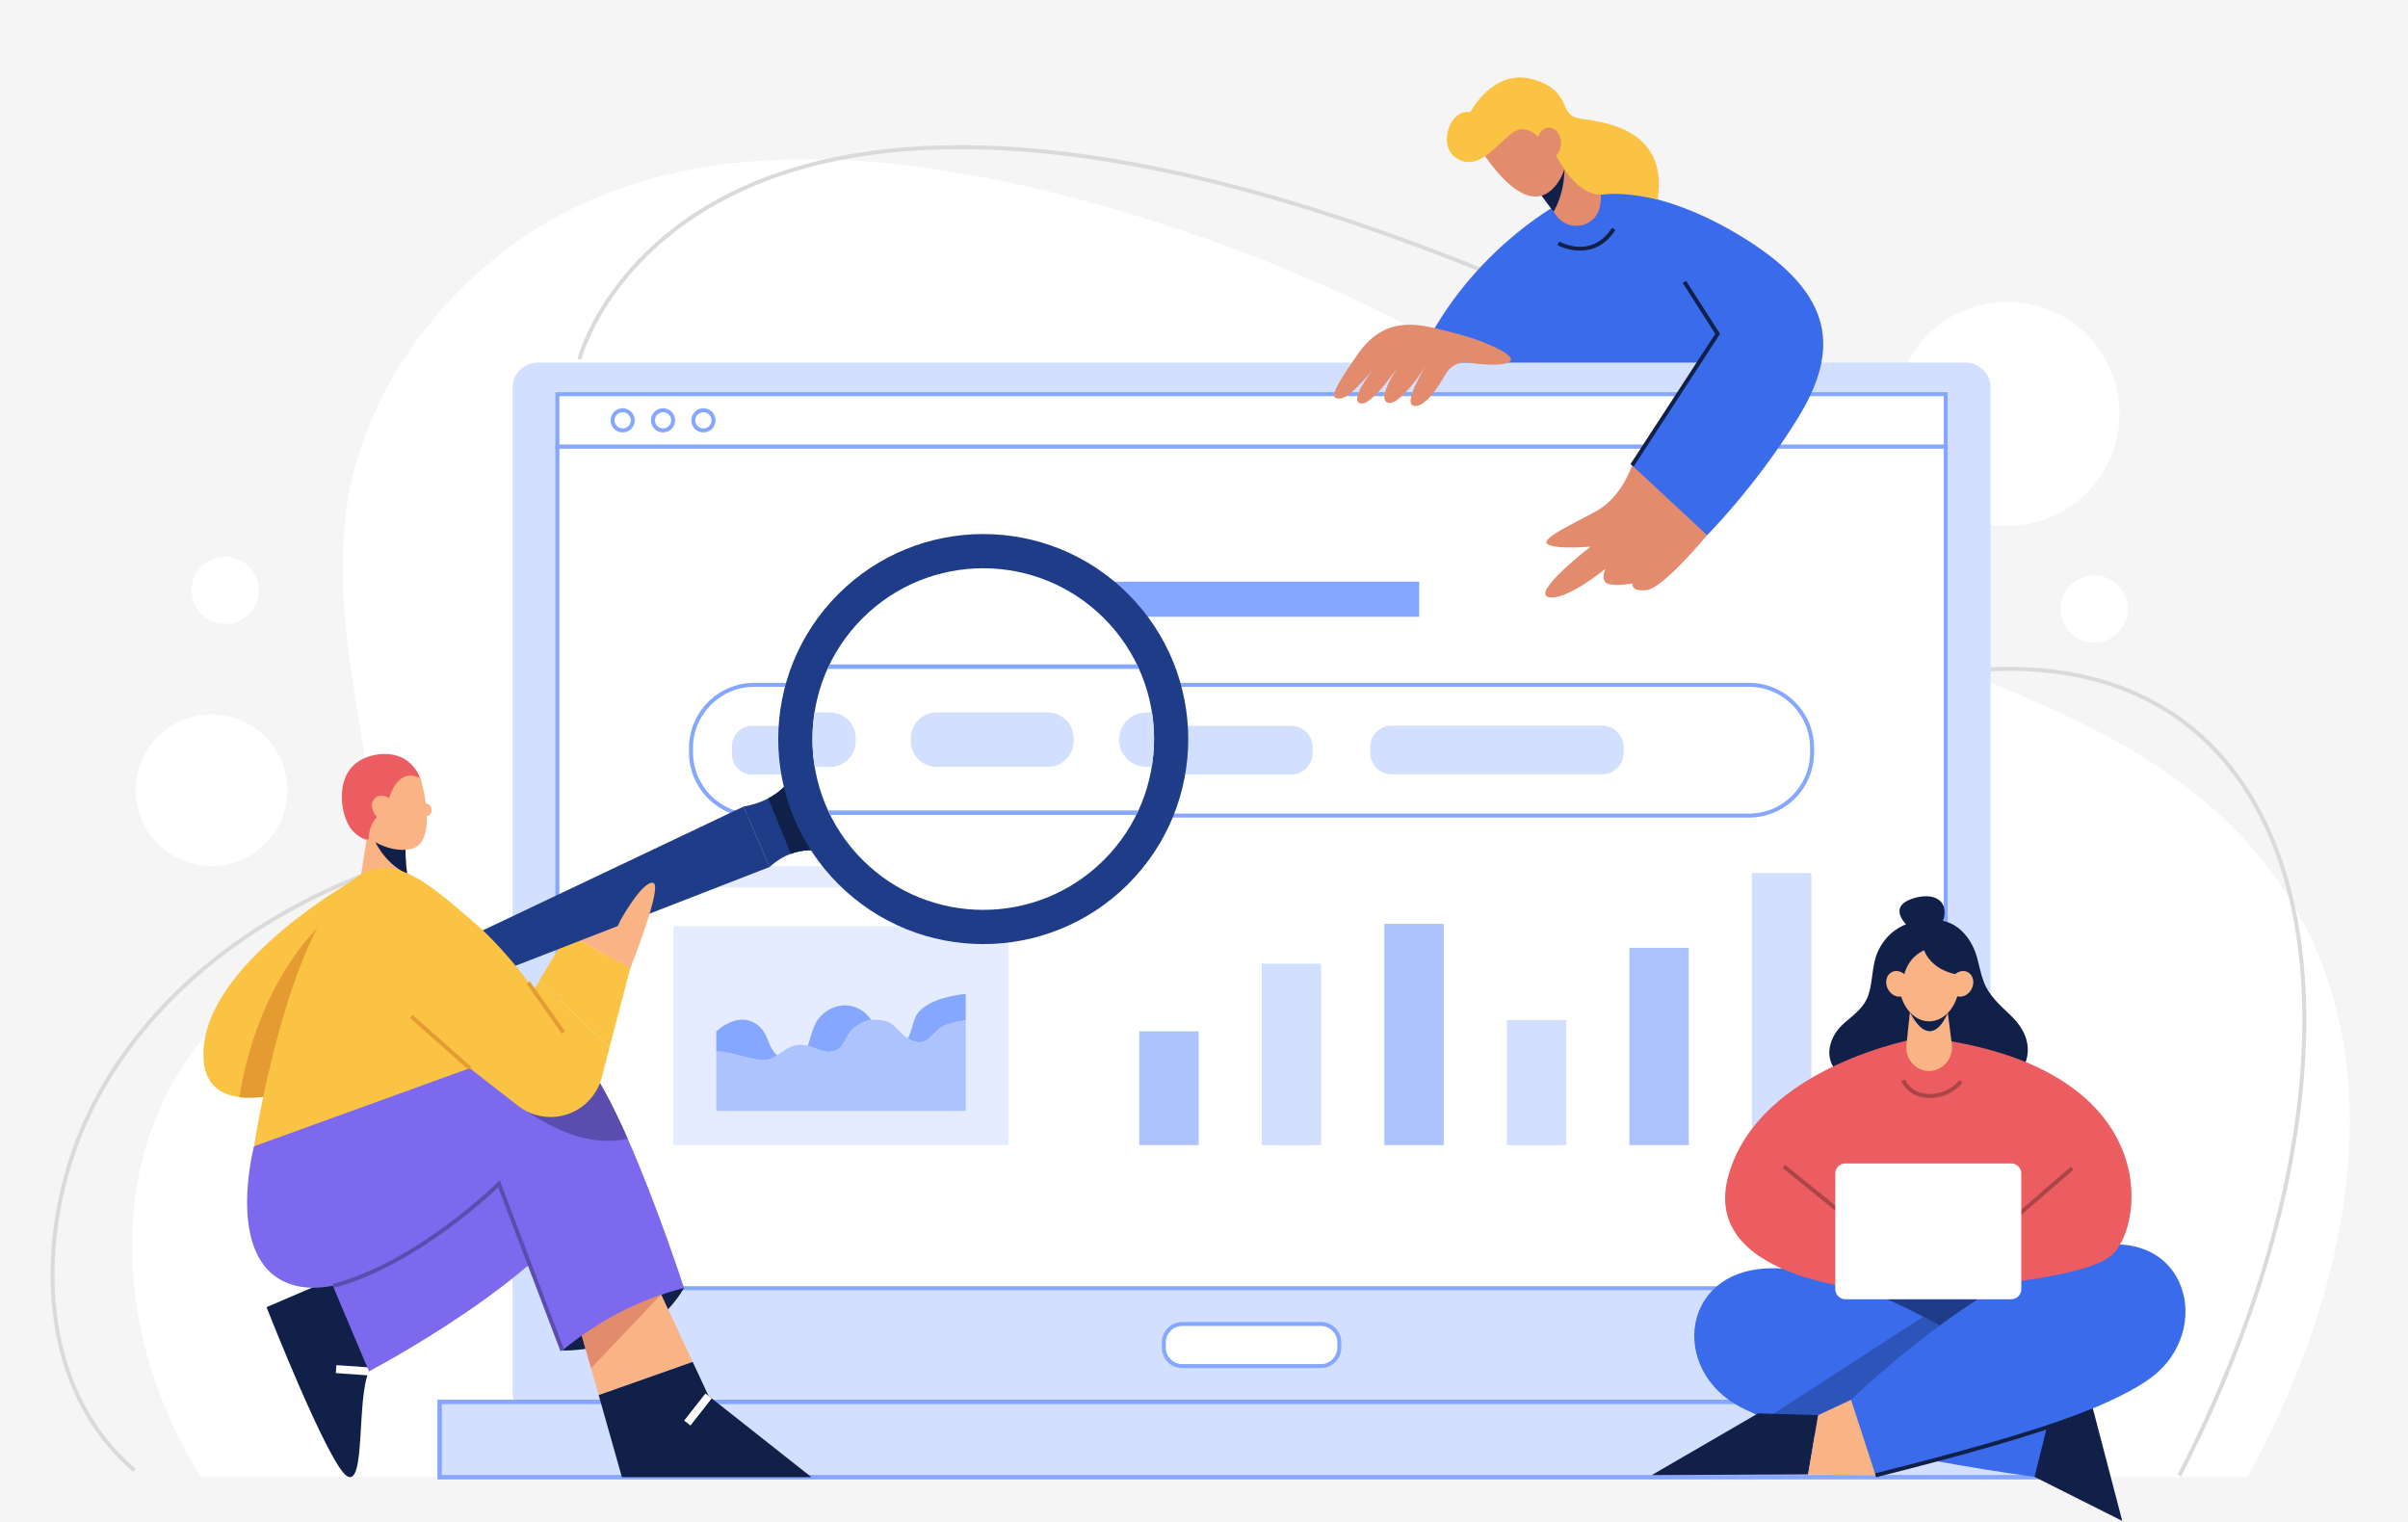 <svg width="560" height="354" viewBox="0 0 560 354" fill="none" xmlns="http://www.w3.org/2000/svg">
<rect x="0" y="0" width="560" height="354" fill="#333333" stroke="none"/>
<g clip-path="url(#clip0_10588_4841)">
<rect width="560" height="354" fill="#F6F5F5"/>
<g clip-path="url(#clip1_10588_4841)">
<path d="M506.019 181.151C483.5 164.926 456.514 157.076 431.671 145.323C407.777 134.021 390.776 115.86 369.398 100.897C334.468 76.446 294.094 58.111 253.005 46.922C211.456 35.608 160.704 29.34 122.831 54.421C104.204 66.755 89.043 85.887 82.867 107.491C75.517 133.198 82.71 159.465 86.235 185.156C89.1 206.031 75.697 217.547 59.907 229.41C22.933 257.184 23.96 307.443 46.806 343.465H522.661C550.919 292.273 563.343 222.455 506.019 181.153V181.151Z" fill="white"/>
<path d="M49.181 201.402C58.923 201.402 66.82 193.505 66.82 183.763C66.82 174.022 58.923 166.125 49.181 166.125C39.44 166.125 31.543 174.022 31.543 183.763C31.543 193.505 39.44 201.402 49.181 201.402Z" fill="white"/>
<path d="M466.823 122.299C481.221 122.299 492.893 110.627 492.893 96.228C492.893 81.83 481.221 70.158 466.823 70.158C452.424 70.158 440.752 81.83 440.752 96.228C440.752 110.627 452.424 122.299 466.823 122.299Z" fill="white"/>
<path d="M60.07 138.494C60.744 134.232 57.836 130.23 53.573 129.556C49.311 128.882 45.309 131.79 44.635 136.053C43.961 140.315 46.869 144.317 51.132 144.991C55.394 145.665 59.396 142.757 60.07 138.494Z" fill="white"/>
<path d="M490.013 148.823C494 147.171 495.893 142.601 494.242 138.614C492.591 134.627 488.02 132.734 484.033 134.385C480.046 136.037 478.153 140.607 479.805 144.594C481.456 148.581 486.027 150.474 490.013 148.823Z" fill="white"/>
<path d="M30.952 342.252C8.322 322.945 8.114 289.165 17.947 264.25C28.895 236.509 54.556 213.675 88.352 201.602C89.173 201.31 89.994 201.022 90.815 200.736L91.119 201.614C90.3 201.898 89.481 202.188 88.662 202.478C55.119 214.462 29.657 237.101 18.809 264.593C9.098 289.2 9.272 322.537 31.554 341.548L30.952 342.254V342.252Z" fill="#DADADA"/>
<path d="M507.24 343.332L506.415 342.908C523.126 310.42 533.027 277.659 535.043 248.166C537.03 219.089 531.26 195.106 518.362 178.809C506.656 164.021 483.363 148.713 438.865 159.767L438.643 158.867C483.616 147.694 507.214 163.231 519.089 178.233C532.134 194.711 537.971 218.918 535.968 248.229C533.944 277.849 524.011 310.735 507.24 343.332Z" fill="#DADADA"/>
<path d="M135.188 83.624L134.289 83.393C134.352 83.15 135.878 77.332 140.979 69.639C145.678 62.553 154.427 52.519 169.423 44.963C186.596 36.308 208.211 32.636 233.664 34.048C265.519 35.816 303.504 45.596 346.563 63.12L346.214 63.98C303.248 46.495 265.363 36.737 233.613 34.975C208.319 33.57 186.865 37.211 169.84 45.792C155.026 53.259 146.389 63.159 141.751 70.154C136.736 77.716 135.202 83.567 135.188 83.626V83.624Z" fill="#DADADA"/>
<path d="M125.091 84.306H457.03C460.29 84.306 462.934 86.951 462.934 90.21V323.768C462.934 327.028 460.29 329.672 457.03 329.672H125.091C121.832 329.672 119.188 327.028 119.188 323.768V90.21C119.188 86.951 121.832 84.306 125.091 84.306Z" fill="#D3DFFF"/>
<path d="M452.49 103.827H129.627V299.554H452.49V103.827Z" fill="white"/>
<path d="M452.955 300.017H129.162V103.362H452.953V300.017H452.955ZM130.091 299.09H452.026V104.291H130.091V299.09Z" fill="#86A7FF"/>
<path d="M452.49 91.656H129.627V103.828H452.49V91.656Z" fill="white"/>
<path d="M452.955 104.291H129.162V91.192H452.953V104.291H452.955ZM130.091 103.362H452.026V92.12H130.091V103.362Z" fill="#86A7FF"/>
<path d="M144.806 100.554C143.256 100.554 141.994 99.292 141.994 97.742C141.994 96.192 143.256 94.93 144.806 94.93C146.356 94.93 147.618 96.192 147.618 97.742C147.618 99.292 146.356 100.554 144.806 100.554ZM144.806 95.859C143.769 95.859 142.923 96.704 142.923 97.742C142.923 98.779 143.769 99.625 144.806 99.625C145.844 99.625 146.689 98.779 146.689 97.742C146.689 96.704 145.844 95.859 144.806 95.859Z" fill="#86A7FF"/>
<path d="M154.197 100.554C152.647 100.554 151.385 99.292 151.385 97.742C151.385 96.192 152.647 94.93 154.197 94.93C155.747 94.93 157.009 96.192 157.009 97.742C157.009 99.292 155.747 100.554 154.197 100.554ZM154.197 95.859C153.159 95.859 152.314 96.704 152.314 97.742C152.314 98.779 153.159 99.625 154.197 99.625C155.234 99.625 156.08 98.779 156.08 97.742C156.08 96.704 155.234 95.859 154.197 95.859Z" fill="#86A7FF"/>
<path d="M163.587 100.554C162.037 100.554 160.775 99.292 160.775 97.742C160.775 96.192 162.037 94.93 163.587 94.93C165.138 94.93 166.4 96.192 166.4 97.742C166.4 99.292 165.138 100.554 163.587 100.554ZM163.587 95.859C162.55 95.859 161.705 96.704 161.705 97.742C161.705 98.779 162.55 99.625 163.587 99.625C164.625 99.625 165.47 98.779 165.47 97.742C165.47 96.704 164.625 95.859 163.587 95.859Z" fill="#86A7FF"/>
<path d="M479.882 325.988H102.24V343.502H479.882V325.988Z" fill="#D3DFFF"/>
<path d="M480.404 344.023H101.719V325.467H480.404V344.023ZM102.76 342.979H479.36V326.509H102.76V342.979Z" fill="#86A7FF"/>
<path d="M307.687 307.872H274.434C272.351 307.872 270.662 309.56 270.662 311.644V313.898C270.662 315.981 272.351 317.67 274.434 317.67H307.687C309.77 317.67 311.459 315.981 311.459 313.898V311.644C311.459 309.56 309.77 307.872 307.687 307.872Z" fill="white"/>
<path d="M307.173 318.134H274.949C272.329 318.134 270.199 316.002 270.199 313.384V312.16C270.199 309.54 272.331 307.41 274.949 307.41H307.173C309.793 307.41 311.923 309.542 311.923 312.16V313.384C311.923 316.004 309.791 318.134 307.173 318.134ZM274.949 308.335C272.842 308.335 271.126 310.051 271.126 312.158V313.382C271.126 315.489 272.842 317.205 274.949 317.205H307.173C309.281 317.205 310.996 315.489 310.996 313.382V312.158C310.996 310.051 309.281 308.335 307.173 308.335H274.949Z" fill="#86A7FF"/>
<path d="M406.724 190.123H175.398C167.039 190.123 160.236 183.322 160.236 174.961V173.949C160.236 165.59 167.037 158.787 175.398 158.787H406.722C415.082 158.787 421.883 165.588 421.883 173.949V174.961C421.883 183.32 415.082 190.123 406.722 190.123H406.724ZM175.398 159.714C167.549 159.714 161.166 166.098 161.166 173.946V174.959C161.166 182.808 167.549 189.191 175.398 189.191H406.722C414.57 189.191 420.954 182.808 420.954 174.959V173.946C420.954 166.098 414.57 159.714 406.722 159.714H175.398Z" fill="#86A7FF"/>
<path d="M174.887 168.79H202.859C205.434 168.79 207.526 170.881 207.526 173.456V175.452C207.526 178.027 205.434 180.118 202.859 180.118H174.887C172.312 180.118 170.221 178.027 170.221 175.452V173.456C170.221 170.881 172.312 168.79 174.887 168.79Z" fill="#D3DFFF"/>
<path d="M248.181 168.79H223.728C221.117 168.79 219 170.907 219 173.518V175.39C219 178.001 221.117 180.118 223.728 180.118H248.181C250.792 180.118 252.909 178.001 252.909 175.39V173.518C252.909 170.907 250.792 168.79 248.181 168.79Z" fill="#D3DFFF"/>
<path d="M300.291 168.79H267.346C264.593 168.79 262.361 171.022 262.361 173.775V175.133C262.361 177.886 264.593 180.118 267.346 180.118H300.291C303.044 180.118 305.276 177.886 305.276 175.133V173.775C305.276 171.022 303.044 168.79 300.291 168.79Z" fill="#D3DFFF"/>
<path d="M372.595 168.729H323.639C320.886 168.729 318.654 170.96 318.654 173.714V175.072C318.654 177.825 320.886 180.057 323.639 180.057H372.595C375.348 180.057 377.58 177.825 377.58 175.072V173.714C377.58 170.96 375.348 168.729 372.595 168.729Z" fill="#D3DFFF"/>
<path d="M330.049 135.261H252.074V143.426H330.049V135.261Z" fill="#86A7FF"/>
<path d="M278.759 239.826H264.943V266.28H278.759V239.826Z" fill="#ADC3FF"/>
<path d="M307.255 224.089H293.439V266.28H307.255V224.089Z" fill="#D3DFFF"/>
<path d="M335.751 214.823H321.936V266.28H335.751V214.823Z" fill="#ADC3FF"/>
<path d="M364.247 237.214H350.432V266.28H364.247V237.214Z" fill="#D3DFFF"/>
<path d="M392.745 220.423H378.93V266.28H392.745V220.423Z" fill="#ADC3FF"/>
<path d="M421.239 203.003H407.424V266.28H421.239V203.003Z" fill="#D3DFFF"/>
<path d="M234.565 201.396H156.59V206.374H234.565V201.396Z" fill="#E5ECFF"/>
<path d="M234.565 215.372H156.59V266.28H234.565V215.372Z" fill="#E5ECFF"/>
<path d="M199.111 234.295C196.174 233.135 193.154 234.046 190.999 236.154C189.035 238.074 188.759 240.788 187.834 243.21C189.743 243.73 191.461 244.862 193.542 244.537C196.246 244.116 196.317 241.594 197.849 239.875C199.162 238.402 200.735 237.453 202.613 237.201C201.807 236.013 200.822 234.971 199.111 234.297V234.295Z" fill="#86A7FF"/>
<path d="M221.193 231.655C218.534 232.233 215.74 233.178 213.843 235.116C212.211 236.783 212.27 239.685 211.086 241.437C212.424 242.327 213.931 242.744 215.397 241.952C216.833 241.176 217.705 239.43 219.253 238.67C220.496 238.057 222.285 237.671 223.637 237.428C223.95 237.373 224.268 237.336 224.585 237.293V231.106C223.449 231.234 222.318 231.41 221.195 231.655H221.193Z" fill="#86A7FF"/>
<path d="M223.638 237.428C222.284 237.671 220.497 238.057 219.253 238.67C217.705 239.432 216.833 241.176 215.397 241.952C213.931 242.744 212.424 242.329 211.086 241.437C210.559 241.086 210.057 240.663 209.595 240.208C207.766 238.404 207.194 237.385 204.298 237.15C203.708 237.103 203.15 237.126 202.611 237.199C200.732 237.453 199.16 238.4 197.847 239.873C196.315 241.592 196.244 244.114 193.54 244.535C191.459 244.86 189.741 243.728 187.832 243.208C187.07 242.999 186.28 242.885 185.42 243.003C183.406 243.281 182.132 244.49 180.729 245.407C179.751 246.046 178.711 246.545 177.312 246.481C174.19 246.344 170.165 244.545 166.568 244.429V258.332H224.583V237.289C224.267 237.332 223.948 237.369 223.636 237.424L223.638 237.428Z" fill="#ADC3FF"/>
<path d="M180.729 245.409C180.5 245.209 180.284 244.995 180.09 244.754C178.654 242.971 178.538 240.708 176.949 239.037C173.855 235.784 169.63 237.071 166.57 239.838V244.433C170.167 244.549 174.192 246.346 177.314 246.485C178.713 246.547 179.753 246.048 180.731 245.411L180.729 245.409Z" fill="#86A7FF"/>
<path d="M96.961 212.305L82.137 215.211L85.521 193.411L94.637 193.596C94.58 193.98 94.521 194.352 94.486 194.736C94.149 197.666 94.323 200.607 94.694 203.236C95.438 208.398 96.961 212.305 96.961 212.305Z" fill="#F9B384"/>
<path d="M94.694 203.236C88.997 200.55 86.881 194.91 86.881 194.91L94.486 194.736C94.149 197.667 94.323 200.607 94.694 203.236Z" fill="#102048"/>
<path d="M97.831 181.006C98.413 183.04 101.707 195.929 95.698 197.381C89.69 198.835 83.49 193.31 83.49 193.31L85.524 180.908L94.245 178.292L97.829 181.004L97.831 181.006Z" fill="#F9B384"/>
<path d="M89.872 188.017C89.872 188.017 91.434 177.71 97.828 181.004C97.6 180.886 97.269 179.859 97.126 179.624C96.48 178.566 95.651 177.606 94.648 176.873C91.009 174.206 84.873 175.176 81.938 178.243C79.048 181.264 78.958 186.63 80.447 190.533C80.688 191.164 80.992 191.771 81.358 192.338C81.691 192.855 82.083 193.284 82.526 193.709C82.906 194.074 85.759 196.321 85.789 194.593C85.863 190.378 89.872 188.017 89.872 188.017Z" fill="#EB5D60"/>
<path d="M91.278 190.379C92.366 189.489 92.355 187.676 91.253 186.329C90.151 184.982 88.376 184.611 87.288 185.501C86.2 186.39 86.212 188.204 87.313 189.551C88.415 190.898 90.19 191.269 91.278 190.379Z" fill="#F9B384"/>
<path d="M99.04 189.798C99.787 189.798 100.393 189.14 100.393 188.328C100.393 187.515 99.787 186.857 99.04 186.857C98.292 186.857 97.686 187.515 97.686 188.328C97.686 189.14 98.292 189.798 99.04 189.798Z" fill="#F9B384"/>
<path d="M79.615 296.405L61.98 303.963C61.98 303.963 76.515 340.976 80.777 343.302C85.041 345.628 82.909 325.085 85.815 318.885L89.497 304.351L79.615 296.405Z" fill="#102048"/>
<path d="M78.229 317.441L78.1 319.295L85.754 319.828L85.883 317.974L78.229 317.441Z" fill="white"/>
<path d="M75.156 293.693L85.814 318.885C85.814 318.885 127.285 297.181 137.556 277.414L121.277 256.098L75.156 293.693Z" fill="#7D69ED"/>
<path d="M130.773 314.039C130.773 314.039 150.152 314.815 159.066 299.505L139.3 296.599L130.773 314.039Z" fill="#102048"/>
<path d="M161.086 316.686L139.224 324.409L137.46 318.171L134.258 306.873L152.48 298.249L153.761 300.998L161.086 316.686Z" fill="#F9B384"/>
<path d="M188.715 343.496L164.783 324.601L161.088 316.688L139.227 324.405L144.63 343.496H188.715Z" fill="#102048"/>
<path d="M164.051 324.04L159.109 330.339L160.57 331.484L165.512 325.186L164.051 324.04Z" fill="white"/>
<path d="M153.761 300.998L137.46 318.171L134.258 306.873L152.48 298.249L153.761 300.998Z" fill="#E28B6D"/>
<path d="M159.07 299.503C148.765 302.103 139.344 306.957 130.775 314.039L116.043 275.282C116.043 275.282 86.319 303.614 68.57 298.927C51.703 294.471 59.063 266.558 59.063 266.558C82.224 250.341 119.067 228.563 135.211 245.811C135.294 245.885 135.36 245.95 135.425 246.026C138.729 249.655 142.463 256.831 145.971 264.777C152.97 280.604 159.07 299.505 159.07 299.505V299.503Z" fill="#7D69ED"/>
<path d="M145.972 264.775C129.912 268.553 113.389 250.713 113.389 250.713L129.986 245.264L135.212 245.811C135.295 245.885 135.361 245.95 135.426 246.026C138.73 249.655 142.463 256.831 145.972 264.777V264.775Z" fill="#5B4DAD"/>
<path d="M130.341 314.205L115.858 276.105C112.717 279.089 95.628 294.726 77.612 299.474L77.375 298.578C96.986 293.409 115.529 275.139 115.715 274.954L116.222 274.449L131.207 313.874L130.339 314.205H130.341Z" fill="#5B4DAD"/>
<path d="M82.949 204.214L76.443 225.248L67.69 253.543C67.69 253.543 61.304 255.836 55.67 255.122C50.695 254.491 46.304 251.501 47.491 242.468C50.109 222.557 82.951 204.214 82.951 204.214H82.949Z" fill="#FBC343"/>
<path d="M76.441 225.249L67.688 253.543C67.688 253.543 61.302 255.837 55.668 255.122C60.394 226.076 76.025 213.702 76.025 213.702L76.443 225.251L76.441 225.249Z" fill="#E49B31"/>
<path d="M146.61 225.036L141.764 243.489L125.408 228.061L131.896 217.182L140.67 221.86L146.61 225.036Z" fill="#FBC343"/>
<path d="M131.934 217.2L138.142 207.279L150.683 201.935L146.574 225.073L131.934 217.2Z" fill="#F9B384"/>
<path d="M192.869 198.216C189.572 197.428 186.603 197.556 183.92 198.541C182.147 199.19 180.495 200.221 178.971 201.614L172.91 187.56C175.018 187.188 176.939 186.557 178.675 185.638C181.191 184.31 183.289 182.389 184.922 179.781L192.869 198.216Z" fill="#1F3C88"/>
<path d="M178.987 201.602L172.93 187.552L83.688 229.915L86.912 237.395L178.987 201.602L172.93 187.552L178.987 201.602Z" fill="#1F3C88"/>
<path d="M192.867 198.216C189.571 197.428 186.602 197.556 183.918 198.541L178.674 185.638C181.19 184.31 183.287 182.389 184.921 179.781L192.867 198.216Z" fill="#102048"/>
<path d="M262.372 205.571C280.991 186.952 280.991 156.766 262.372 138.148C243.754 119.53 213.568 119.53 194.95 138.148C176.331 156.766 176.331 186.952 194.95 205.571C213.568 224.189 243.754 224.189 262.372 205.571Z" fill="#1F3C88"/>
<path d="M256.746 199.945C272.257 184.433 272.257 159.285 256.746 143.774C241.235 128.263 216.087 128.263 200.576 143.774C185.064 159.285 185.064 184.433 200.576 199.945C216.087 215.456 241.235 215.456 256.746 199.945Z" fill="white"/>
<path d="M192.455 155.538H264.861C264.704 155.191 264.549 154.842 264.383 154.501H192.951C192.784 154.846 192.614 155.189 192.457 155.538H192.455Z" fill="#86A7FF"/>
<path d="M264.741 188.46H192.594C192.753 188.808 192.908 189.157 193.076 189.498H264.24C264.41 189.155 264.581 188.81 264.741 188.46Z" fill="#86A7FF"/>
<path d="M199 172.403V171.596C199 168.339 196.334 165.673 193.077 165.673H189.434C188.776 169.811 188.766 174.079 189.471 178.327H193.077C196.334 178.327 199 175.662 199 172.405V172.403Z" fill="#D3DFFF"/>
<path d="M243.687 165.671H217.818C214.504 165.671 211.816 168.359 211.816 171.673V172.323C211.816 175.638 214.504 178.325 217.818 178.325H243.687C247.002 178.325 249.689 175.638 249.689 172.323V171.673C249.689 168.359 247.002 165.671 243.687 165.671Z" fill="#D3DFFF"/>
<path d="M267.902 165.671H266.569C263.089 165.671 260.242 168.518 260.242 171.998C260.242 175.478 263.089 178.325 266.569 178.325H267.843C268.529 174.191 268.576 169.923 267.902 165.671Z" fill="#D3DFFF"/>
<path d="M146.611 225.036L140.67 221.86L144.291 213.998C144.291 213.998 149.331 204.892 151.847 205.282C154.363 205.662 146.611 225.036 146.611 225.036Z" fill="#F9B384"/>
<path d="M125.413 228.061L124.18 230.131C121.727 226.76 116.319 219.573 109.519 213.865C103.402 208.737 95.105 200.763 87.861 201.867C68.467 204.808 59.068 266.56 59.068 266.56L109.251 248.395L120.494 257.154C122.938 259.059 126.014 259.97 129.101 259.702C134.289 259.255 138.632 255.587 139.941 250.547L141.771 243.496L125.415 228.063L125.413 228.061Z" fill="#FBC343"/>
<path d="M95.939 235.99L95.324 236.683L108.939 248.75L109.554 248.056L95.939 235.99Z" fill="#E49B31"/>
<path d="M123.204 228.203L122.447 228.738L130.648 240.342L131.405 239.807L123.204 228.203Z" fill="#E49B31"/>
<path d="M379.548 108.214C379.548 108.214 377.202 115.562 371.281 118.827C365.361 122.093 357.503 125.563 360.158 126.686C362.81 127.809 369.905 127.094 369.905 127.094C369.905 127.094 356.177 137.708 360.056 138.831C363.934 139.954 373.324 132.3 373.324 132.3C373.324 132.3 372.047 135.157 373.987 135.769C375.927 136.382 379.652 135.667 379.652 135.667C379.652 135.667 379.142 137.71 383.02 137.199C386.898 136.688 397.003 124.441 397.003 124.441L397.718 113.215L379.55 108.214H379.548Z" fill="#E28B6D"/>
<path d="M367.609 45.141C367.609 45.141 382.918 41.161 405.882 55.552C426.547 68.501 427.928 81.271 418.129 97.192C408.331 113.113 397.003 124.443 397.003 124.443L379.55 108.216L394.859 84.335L367.607 45.143L367.609 45.141Z" fill="#3A6BEA"/>
<path d="M362.198 47.589C362.198 47.589 340.561 59.224 329.539 84.331H405.064L384.243 51.263L362.198 47.589Z" fill="#3A6BEA"/>
<path d="M340.893 84.231C340.893 84.231 348.318 85.531 350.92 84.231C353.522 82.93 345.255 79.178 338.138 77.418C331.019 75.657 322.676 72.519 315.786 82.317C308.898 92.115 309.586 92.804 311.806 92.65C314.025 92.497 319.307 85.915 319.307 85.915C319.307 85.915 313.642 93.034 316.321 93.8C319 94.566 325.429 84.845 325.429 84.845C325.429 84.845 319.917 92.73 322.75 93.647C325.582 94.566 331.705 84.921 331.705 84.921C331.705 84.921 325.505 94.642 329.256 94.413C331.697 94.264 334.494 89.998 336.151 87.037C337.115 85.313 338.918 84.233 340.893 84.233V84.231Z" fill="#E28B6D"/>
<path d="M367.482 58.278C364.541 58.278 362.219 57.016 362.174 56.992L362.627 56.181C362.934 56.35 370.202 60.278 374.891 52.971L375.673 53.471C373.234 57.269 370.11 58.276 367.482 58.276V58.278Z" fill="#102048"/>
<path d="M379.936 108.467L379.158 107.961L398.902 77.626L391.33 65.812L392.112 65.31L400.009 77.63L379.936 108.467Z" fill="#102048"/>
<path d="M371.934 48.555C370.688 52.995 364.747 53.928 362.011 50.218L361.282 49.235L356.568 42.849L361.425 36.535L361.89 35.926L362.995 36.747L363.796 37.346L372.279 43.691C372.451 45.657 372.299 47.259 371.934 48.557V48.555Z" fill="#E28B6D"/>
<path d="M361.282 49.236L356.568 42.849L361.425 36.535L362.995 36.747L363.745 36.849C363.745 36.849 363.765 37.021 363.796 37.346C363.918 38.988 364.08 44.422 361.282 49.236Z" fill="#102048"/>
<path d="M343.137 32.796C343.137 32.796 353.65 51.676 361.214 43.777C366.959 37.779 362.903 29.502 362.903 29.502L357.328 24.096L344.911 27.813L343.137 32.796Z" fill="#E28B6D"/>
<path d="M359.354 33.725C359.354 33.725 355.807 28.086 351.941 30.747C348.077 33.408 343.535 40.566 338.236 36.429C334.548 33.547 337.053 25.362 341.932 26.061C341.932 26.061 347.317 15.733 356.567 18.457C365.816 21.182 362.268 26.694 367.211 27.517C372.153 28.34 388.153 29.489 385.494 46.405C385.494 46.405 378.649 44.577 372.933 45.216C365.789 46.015 360.959 34.233 360.959 34.233C360.496 34.36 359.354 33.727 359.354 33.727V33.725Z" fill="#FBC343"/>
<path d="M360.243 36.892C361.782 36.892 363.03 35.276 363.03 33.282C363.03 31.288 361.782 29.671 360.243 29.671C358.703 29.671 357.455 31.288 357.455 33.282C357.455 35.276 358.703 36.892 360.243 36.892Z" fill="#E28B6D"/>
<path d="M468.69 292.606H430.398V314.885H468.69V292.606Z" fill="#1F3C88"/>
<path d="M473.146 343.422L493.549 353.67L486.608 327.134L477.634 325.41L468.238 328.768L473.146 343.422Z" fill="#102048"/>
<path d="M477.64 325.41L473.147 343.418C473.147 343.418 453.773 340.866 434.79 336.65C426.038 334.721 417.366 332.427 410.719 329.864C407.219 328.518 404.276 327.097 402.179 325.623C387.428 315.226 392.691 291.285 417.71 295.38C427.402 296.966 437.854 301.284 447.285 306.175C451.583 308.393 455.658 310.741 459.352 312.998C470.139 319.569 477.64 325.408 477.64 325.408V325.41Z" fill="#3A6BEA"/>
<path opacity="0.3" d="M459.352 313L434.788 336.652C426.035 334.723 417.364 332.429 410.717 329.866L447.282 306.177C451.581 308.395 455.655 310.743 459.35 313H459.352Z" fill="#102048"/>
<path d="M408.839 328.665L384.141 343.006L420.488 342.855L422.822 329.074L408.839 328.665Z" fill="#102048"/>
<path d="M430.477 325.502L422.823 329.074L420.488 342.855L420.985 342.853L436.191 343.057L441.498 336.422L430.477 325.502Z" fill="#F9B384"/>
<path d="M430.477 325.502C430.477 325.502 459.462 297.13 484.568 290.393C507.845 284.148 514.779 307.539 501.715 319.173C488.651 330.808 436.191 343.055 436.191 343.055L430.475 325.5L430.477 325.502Z" fill="#3A6BEA"/>
<path d="M436.305 343.506L436.078 342.608C454.08 338.062 472.578 333.126 485.924 327.838L486.267 328.702C472.87 334.01 454.337 338.956 436.305 343.508V343.506Z" fill="#102048"/>
<path d="M447.99 213.894C445.382 214.106 442.923 214.748 440.752 216.291C438.941 217.58 437.552 219.365 436.66 221.397C435.277 224.548 435.598 228.067 434.536 231.293C433.515 234.402 431.015 236.005 428.685 238.082C426.443 240.081 424.829 243.389 425.63 246.426C425.853 247.27 426.261 248.05 426.804 248.73C427.221 249.251 428.491 250.752 429.208 250.756L468.631 250.929C468.631 250.929 475.958 244.067 467.526 236.044C465.185 233.816 462.565 231.528 461.375 228.4C460.639 226.468 460.27 224.43 459.716 222.447C459.01 219.916 457.454 217.335 455.354 215.73C453.241 214.112 450.59 213.677 447.988 213.89L447.99 213.894Z" fill="#102048"/>
<path d="M444.675 216.277C444.675 216.277 438.105 211.276 444.618 209.009C449.599 207.275 454.269 209.242 451.306 215.695L444.677 216.277H444.675Z" fill="#102048"/>
<path d="M446.399 241.353C446.399 241.353 409.351 247.631 402.001 273.195C394.653 298.761 439.371 300.418 439.371 300.418C439.371 300.418 483.291 298.915 491.1 291.871C498.908 284.83 502.888 249.159 450.685 241.658L446.399 241.351V241.353Z" fill="#EB5D60"/>
<path d="M448.786 255.334C448.545 255.334 448.306 255.324 448.068 255.306C445.405 255.089 443.297 253.713 442.131 251.429L442.958 251.007C443.971 252.992 445.813 254.191 448.143 254.378C450.996 254.619 454.074 253.292 455.632 251.174L456.379 251.724C454.772 253.909 451.731 255.332 448.786 255.332V255.334Z" fill="#AB4446"/>
<path d="M415.139 270.881L414.555 271.604L433.932 287.267L434.517 286.545L415.139 270.881Z" fill="#AB4446"/>
<path d="M481.609 271.287L463.945 286.577L464.552 287.278L482.216 271.988L481.609 271.287Z" fill="#AB4446"/>
<path d="M467.72 270.542H429.157C427.861 270.542 426.811 271.593 426.811 272.889V299.783C426.811 301.079 427.861 302.129 429.157 302.129H467.72C469.016 302.129 470.066 301.079 470.066 299.783V272.889C470.066 271.593 469.016 270.542 467.72 270.542Z" fill="white"/>
<path d="M444.364 233.434L443.357 243.026C443.163 244.866 443.892 246.679 445.293 247.841C447.207 249.43 449.933 249.447 451.865 247.884L451.953 247.813C453.421 246.624 454.17 244.723 453.923 242.818L452.678 233.266L444.364 233.436V233.434Z" fill="#F9B384"/>
<path d="M444.184 235.409C447.12 241.165 450.435 241.282 452.963 235.554L447.759 234.886L444.184 235.409Z" fill="#102048"/>
<path d="M448.648 237.502C452.526 237.502 455.669 233.388 455.669 228.314C455.669 223.24 452.526 219.126 448.648 219.126C444.77 219.126 441.627 223.24 441.627 228.314C441.627 233.388 444.77 237.502 448.648 237.502Z" fill="#F9B384"/>
<path d="M456.829 226.803C456.829 226.803 449.794 226.686 447.468 220.988C447.468 220.988 443.688 222.326 442.699 227.211L440.024 228.142L439.967 220.468L445.897 216.688L451.189 216.804L455.841 220.701L456.829 226.807V226.803Z" fill="#102048"/>
<path d="M443.686 227.575C444.47 229.086 444.064 230.85 442.781 231.514C441.499 232.18 439.824 231.494 439.04 229.982C438.256 228.471 438.662 226.707 439.945 226.043C441.227 225.377 442.902 226.063 443.686 227.575Z" fill="#F9B384"/>
<path d="M453.866 227.575C453.082 229.086 453.488 230.85 454.771 231.514C456.053 232.18 457.728 231.494 458.512 229.982C459.296 228.471 458.89 226.707 457.608 226.043C456.325 225.377 454.65 226.063 453.866 227.575Z" fill="#F9B384"/>
</g>
</g>
<defs>
<clipPath id="clip0_10588_4841">
<rect width="560" height="354" fill="white"/>
</clipPath>
<clipPath id="clip1_10588_4841">
<rect width="559.758" height="335.67" fill="white" transform="translate(0.602 18)"/>
</clipPath>
</defs>
</svg>
